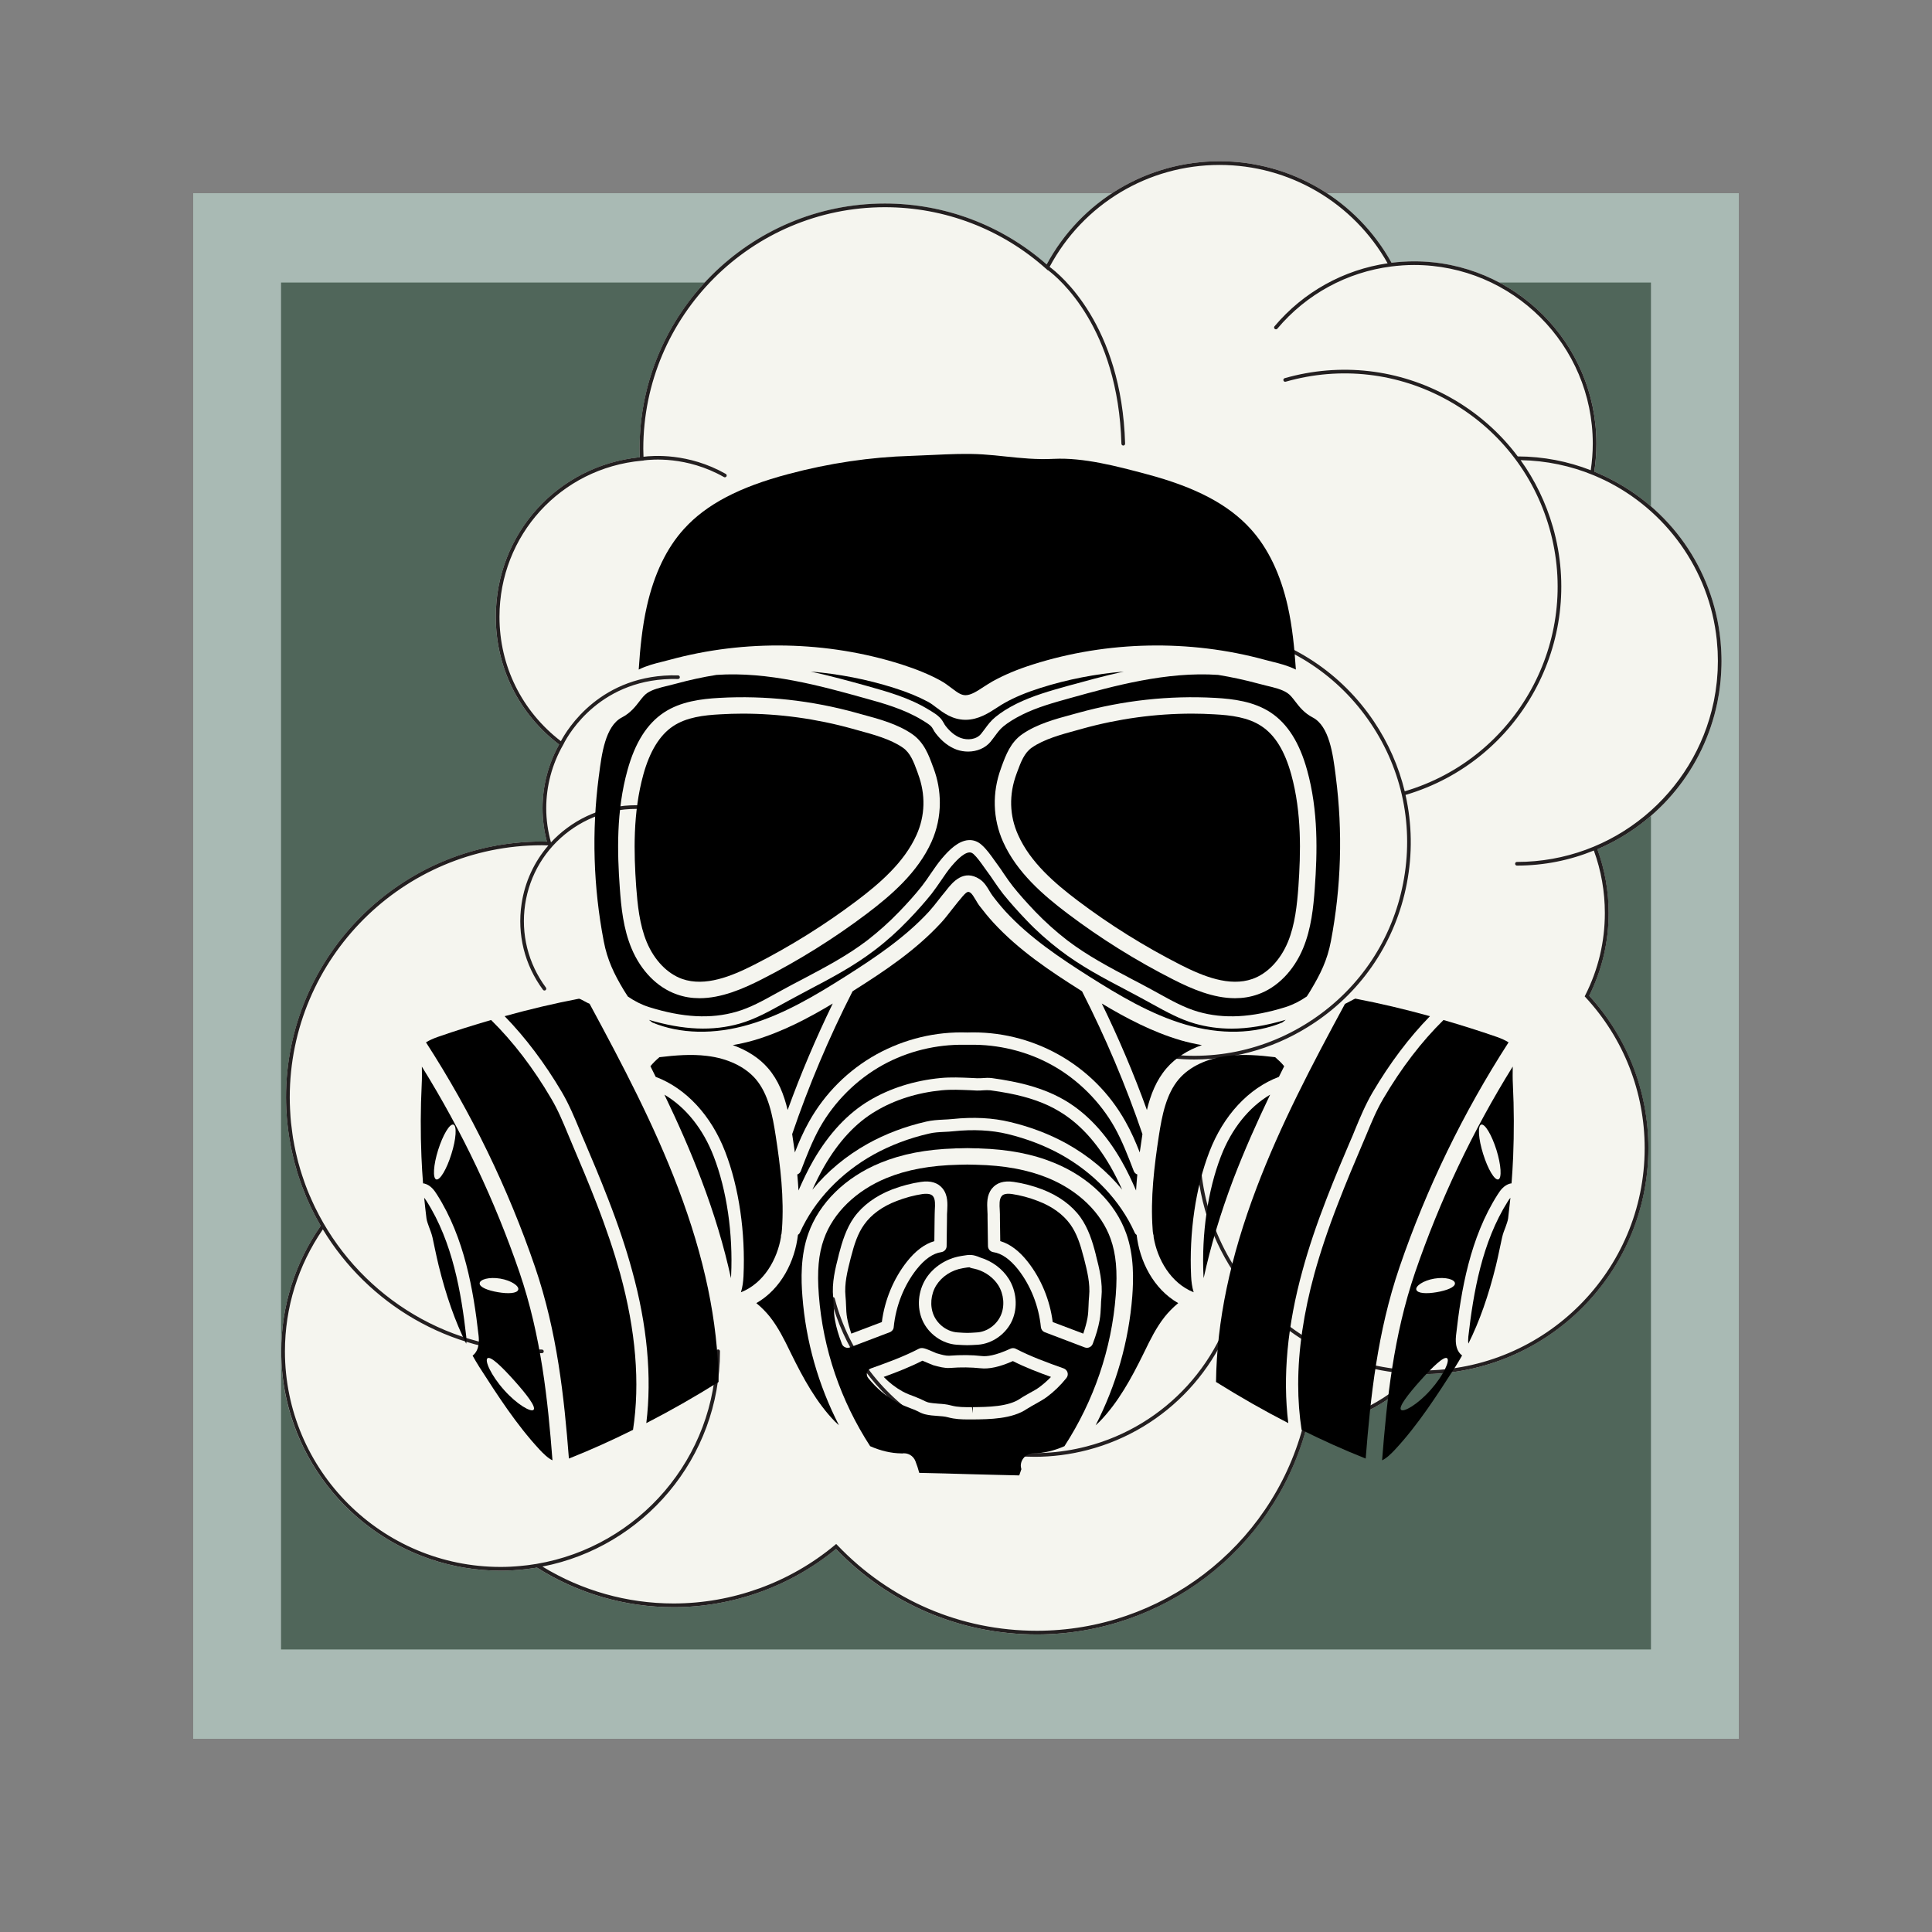 <svg xmlns="http://www.w3.org/2000/svg" xmlns:xlink="http://www.w3.org/1999/xlink" width="240" zoomAndPan="magnify" viewBox="0 0 180 180" height="240" preserveAspectRatio="xMidYMid meet" version="1.0"><rect x="0" y="0" width="180" height="180" fill="#808080" stroke="none"/><defs><clipPath id="013d277b3e"><path d="M 26.184 26.324 L 153.816 26.324 L 153.816 153.676 L 26.184 153.676 Z M 26.184 26.324 " clip-rule="nonzero"/></clipPath><clipPath id="7284b0f8db"><path d="M 26.184 15.023 L 160.434 15.023 L 160.434 152.273 L 26.184 152.273 Z M 26.184 15.023 " clip-rule="nonzero"/></clipPath><clipPath id="808404b2b1"><path d="M 39.164 99 L 52 99 L 52 137 L 39.164 137 Z M 39.164 99 " clip-rule="nonzero"/></clipPath><clipPath id="27f77ad93e"><path d="M 39.164 95 L 60 95 L 60 136 L 39.164 136 Z M 39.164 95 " clip-rule="nonzero"/></clipPath><clipPath id="4506e699e9"><path d="M 39.164 111 L 44 111 L 44 126 L 39.164 126 Z M 39.164 111 " clip-rule="nonzero"/></clipPath><clipPath id="fa57328e5b"><path d="M 59 42.258 L 121 42.258 L 121 65 L 59 65 Z M 59 42.258 " clip-rule="nonzero"/></clipPath><clipPath id="aea777f7b3"><path d="M 76 108 L 105 108 L 105 137.508 L 76 137.508 Z M 76 108 " clip-rule="nonzero"/></clipPath><clipPath id="3b8ec79c86"><path d="M 128 99 L 141.164 99 L 141.164 137 L 128 137 Z M 128 99 " clip-rule="nonzero"/></clipPath></defs><path fill="#a9bab4" d="M 18 18 L 162 18 L 162 162 L 18 162 Z M 18 18 " fill-opacity="1" fill-rule="nonzero"/><g clip-path="url(#013d277b3e)"><path fill="#50665a" d="M 26.184 26.324 L 154.027 26.324 L 154.027 153.676 L 26.184 153.676 Z M 26.184 26.324 " fill-opacity="1" fill-rule="nonzero"/></g><g clip-path="url(#7284b0f8db)"><path fill="#f5f5ef" d="M 160.395 61.59 C 160.395 61.883 160.387 62.176 160.371 62.469 C 160.367 62.551 160.363 62.633 160.359 62.715 C 160.344 62.941 160.328 63.172 160.309 63.398 C 160.301 63.465 160.297 63.535 160.289 63.598 C 160.258 63.895 160.223 64.191 160.176 64.48 C 160.176 64.488 160.172 64.5 160.172 64.512 C 160.129 64.801 160.078 65.09 160.02 65.371 C 160.012 65.406 160.008 65.445 160 65.477 C 158.75 71.512 154.641 76.637 148.82 79.125 C 149.516 81.027 149.867 83.023 149.867 85.062 C 149.867 87.766 149.258 90.359 148.055 92.773 C 151.613 96.664 153.57 101.703 153.57 106.973 C 153.57 118.582 144.125 128.027 132.52 128.027 C 132.43 128.027 132.344 128.023 132.258 128.02 L 132.16 128.016 C 129.348 130.871 125.625 132.711 121.664 133.211 C 118.559 144.441 108.266 152.277 96.598 152.277 C 89.469 152.277 82.828 149.453 77.875 144.316 C 73.625 147.812 68.262 149.738 62.746 149.738 C 58.23 149.738 53.832 148.465 50.02 146.051 C 50.016 146.051 50.004 146.055 49.996 146.055 C 49.77 146.09 49.535 146.125 49.301 146.156 C 49.223 146.168 49.145 146.176 49.062 146.188 C 48.859 146.211 48.652 146.234 48.449 146.254 C 48.312 146.266 48.176 146.273 48.039 146.281 C 47.883 146.293 47.723 146.309 47.562 146.312 C 47.254 146.328 46.941 146.336 46.633 146.336 C 37.48 146.336 29.715 140.285 27.121 131.973 C 26.922 131.336 26.75 130.684 26.613 130.016 C 26.477 129.352 26.375 128.676 26.305 127.988 C 26.238 127.301 26.203 126.609 26.203 125.902 C 26.203 121.695 27.477 117.656 29.883 114.215 C 29.578 113.691 29.297 113.16 29.035 112.621 C 29.012 112.57 28.988 112.523 28.965 112.48 C 28.832 112.195 28.703 111.914 28.578 111.625 C 28.555 111.57 28.531 111.52 28.512 111.465 C 28.383 111.164 28.266 110.863 28.152 110.559 C 28.109 110.441 28.066 110.328 28.027 110.211 C 27.953 110.004 27.883 109.801 27.816 109.594 C 27.777 109.465 27.73 109.34 27.695 109.211 C 27.609 108.934 27.531 108.648 27.457 108.367 C 27.414 108.215 27.375 108.062 27.34 107.906 C 27.293 107.723 27.254 107.543 27.211 107.355 C 27.18 107.211 27.148 107.062 27.117 106.914 C 27.059 106.621 27.008 106.332 26.961 106.043 C 26.938 105.906 26.918 105.766 26.898 105.629 C 26.863 105.383 26.832 105.137 26.801 104.891 C 26.793 104.797 26.777 104.703 26.773 104.613 C 26.738 104.277 26.715 103.938 26.691 103.602 C 26.688 103.504 26.684 103.41 26.68 103.312 C 26.664 102.957 26.652 102.602 26.652 102.242 C 26.652 89.098 37.344 78.406 50.484 78.406 C 50.645 78.406 50.801 78.41 50.957 78.418 C 50.688 77.398 50.551 76.348 50.551 75.301 C 50.551 73.227 51.082 71.18 52.094 69.371 C 48.34 66.516 46.191 62.188 46.191 57.469 C 46.191 49.746 51.949 43.379 59.605 42.602 C 59.598 42.34 59.59 42.082 59.59 41.82 C 59.59 29.219 69.844 18.965 82.445 18.965 C 88.004 18.965 93.344 20.977 97.516 24.641 C 100.723 18.703 106.871 15.023 113.621 15.023 C 120.289 15.023 126.418 18.648 129.645 24.484 C 129.648 24.484 129.652 24.484 129.656 24.484 C 130 24.441 130.344 24.41 130.695 24.387 C 130.699 24.387 130.707 24.387 130.715 24.387 C 131.055 24.363 131.402 24.352 131.746 24.352 C 141.113 24.352 148.734 31.973 148.734 41.34 C 148.734 42.199 148.668 43.074 148.535 43.941 C 148.57 43.953 148.605 43.973 148.641 43.984 C 148.727 44.023 148.812 44.059 148.898 44.098 C 149.105 44.188 149.305 44.277 149.504 44.371 C 149.547 44.391 149.59 44.41 149.629 44.434 C 155.609 47.316 159.605 53.027 160.285 59.594 C 160.293 59.645 160.297 59.695 160.301 59.746 C 160.324 59.988 160.34 60.23 160.355 60.473 C 160.359 60.551 160.363 60.625 160.367 60.703 C 160.391 60.992 160.395 61.293 160.395 61.59 Z M 160.395 61.59 " fill-opacity="1" fill-rule="nonzero"/><path fill="#231f20" d="M 159.996 65.477 C 160.004 65.445 160.008 65.406 160.016 65.371 C 160.074 65.086 160.125 64.797 160.172 64.512 C 160.172 64.5 160.172 64.488 160.172 64.48 C 160.219 64.188 160.254 63.891 160.285 63.598 C 160.293 63.535 160.301 63.465 160.305 63.398 C 160.324 63.172 160.34 62.941 160.355 62.715 C 160.359 62.633 160.363 62.551 160.367 62.469 C 160.383 62.176 160.391 61.883 160.391 61.59 C 160.391 61.293 160.383 60.992 160.367 60.699 C 160.363 60.625 160.363 60.551 160.355 60.473 C 160.34 60.227 160.32 59.984 160.301 59.742 C 160.297 59.691 160.289 59.641 160.285 59.59 C 159.605 53.023 155.609 47.312 149.629 44.43 C 149.59 44.41 149.547 44.387 149.504 44.367 C 149.305 44.273 149.105 44.184 148.898 44.094 C 148.812 44.055 148.727 44.02 148.641 43.98 C 148.602 43.969 148.566 43.949 148.535 43.938 C 148.668 43.07 148.734 42.199 148.734 41.336 C 148.734 31.969 141.113 24.348 131.746 24.348 C 131.402 24.348 131.055 24.359 130.715 24.383 C 130.707 24.383 130.699 24.383 130.695 24.383 C 130.344 24.402 130 24.438 129.656 24.48 C 129.652 24.48 129.648 24.48 129.645 24.48 C 126.418 18.648 120.293 15.023 113.621 15.023 C 106.871 15.023 100.719 18.703 97.516 24.637 C 93.34 20.973 88 18.961 82.441 18.961 C 69.84 18.961 59.586 29.215 59.586 41.816 C 59.586 42.082 59.594 42.34 59.605 42.598 C 51.945 43.375 46.191 49.738 46.191 57.469 C 46.191 62.184 48.34 66.512 52.09 69.367 C 51.082 71.176 50.547 73.223 50.547 75.297 C 50.547 76.348 50.684 77.391 50.953 78.414 C 50.797 78.406 50.645 78.402 50.48 78.402 C 37.34 78.402 26.648 89.098 26.648 102.238 C 26.648 102.598 26.66 102.953 26.676 103.309 C 26.68 103.406 26.688 103.5 26.691 103.598 C 26.711 103.938 26.734 104.27 26.77 104.609 C 26.777 104.703 26.789 104.793 26.801 104.887 C 26.828 105.133 26.855 105.379 26.895 105.625 C 26.914 105.766 26.938 105.902 26.957 106.039 C 27.004 106.328 27.055 106.617 27.113 106.91 C 27.145 107.059 27.18 107.207 27.211 107.352 C 27.25 107.539 27.293 107.723 27.336 107.902 C 27.375 108.059 27.41 108.211 27.453 108.363 C 27.527 108.645 27.605 108.926 27.691 109.207 C 27.73 109.332 27.773 109.457 27.812 109.59 C 27.883 109.797 27.949 110.004 28.023 110.207 C 28.062 110.324 28.105 110.441 28.148 110.555 C 28.262 110.859 28.383 111.164 28.508 111.461 C 28.531 111.516 28.555 111.566 28.574 111.621 C 28.699 111.91 28.828 112.195 28.961 112.477 C 28.984 112.523 29.008 112.57 29.031 112.617 C 29.293 113.156 29.574 113.691 29.879 114.211 C 27.477 117.656 26.203 121.695 26.203 125.902 C 26.203 126.609 26.238 127.305 26.309 127.988 C 26.379 128.676 26.484 129.352 26.621 130.016 C 26.758 130.68 26.926 131.332 27.129 131.973 C 29.719 140.285 37.484 146.336 46.641 146.336 C 46.949 146.336 47.258 146.328 47.57 146.312 C 47.73 146.309 47.887 146.293 48.047 146.281 C 48.184 146.273 48.32 146.262 48.457 146.254 C 48.66 146.234 48.867 146.211 49.07 146.188 C 49.148 146.176 49.227 146.168 49.305 146.156 C 49.539 146.125 49.77 146.09 50.004 146.055 C 50.012 146.055 50.02 146.051 50.027 146.051 C 53.84 148.465 58.238 149.738 62.754 149.738 C 68.266 149.738 73.633 147.812 77.883 144.316 C 82.836 149.453 89.477 152.277 96.605 152.277 C 108.277 152.277 118.566 144.445 121.672 133.211 C 125.633 132.711 129.355 130.871 132.168 128.016 L 132.262 128.02 C 132.348 128.023 132.438 128.027 132.527 128.027 C 144.137 128.027 153.578 118.582 153.578 106.973 C 153.578 101.699 151.621 96.664 148.062 92.773 C 149.262 90.359 149.875 87.766 149.875 85.062 C 149.875 83.023 149.52 81.027 148.828 79.125 C 154.637 76.641 158.75 71.512 159.996 65.477 Z M 149.52 85.062 C 149.52 87.75 148.906 90.332 147.695 92.723 L 147.641 92.828 L 147.723 92.918 C 151.273 96.754 153.23 101.75 153.23 106.973 C 153.23 118.395 143.938 127.684 132.52 127.684 C 121.102 127.684 111.809 118.391 111.809 106.973 C 111.809 106.879 111.734 106.805 111.637 106.805 C 111.543 106.805 111.469 106.879 111.469 106.973 C 111.469 111.531 112.926 115.754 115.402 119.203 C 114.18 126.738 108.629 132.844 101.234 134.762 C 90.965 137.43 80.441 131.246 77.773 120.977 C 77.75 120.883 77.656 120.828 77.566 120.852 C 77.473 120.875 77.418 120.969 77.441 121.062 C 79.73 129.867 87.695 135.727 96.402 135.727 C 98.027 135.727 99.68 135.52 101.324 135.094 C 108.738 133.168 114.332 127.105 115.68 119.59 C 119.367 124.5 125.152 127.746 131.688 128.004 C 128.93 130.699 125.336 132.43 121.516 132.883 L 121.402 132.898 L 121.371 133.008 C 118.344 144.152 108.156 151.934 96.602 151.934 C 89.516 151.934 82.918 149.102 78.016 143.961 L 77.906 143.848 L 77.785 143.949 C 73.574 147.457 68.234 149.391 62.75 149.391 C 58.43 149.391 54.215 148.199 50.535 145.953 C 59.945 144.133 67.078 135.836 67.078 125.898 C 67.078 125.801 67.004 125.727 66.906 125.727 C 66.812 125.727 66.734 125.801 66.734 125.898 C 66.734 135.832 59.484 144.102 49.996 145.703 C 49.762 145.742 49.523 145.777 49.289 145.809 C 49.219 145.816 49.145 145.824 49.074 145.836 C 48.863 145.863 48.652 145.883 48.438 145.902 C 48.309 145.914 48.184 145.926 48.051 145.934 C 47.887 145.945 47.723 145.957 47.562 145.965 C 47.258 145.98 46.953 145.988 46.645 145.988 C 35.559 145.996 26.547 136.98 26.547 125.902 C 26.547 121.82 27.77 117.895 30.078 114.539 C 34.258 121.449 41.844 126.074 50.488 126.074 C 50.586 126.074 50.66 126 50.66 125.902 C 50.66 125.809 50.586 125.734 50.488 125.734 C 41.207 125.734 33.168 120.324 29.355 112.488 C 29.332 112.438 29.305 112.387 29.281 112.332 C 29.141 112.035 29.004 111.738 28.875 111.434 C 28.863 111.41 28.848 111.383 28.84 111.359 C 28.711 111.066 28.598 110.766 28.484 110.465 C 28.438 110.344 28.398 110.227 28.355 110.109 C 28.281 109.902 28.211 109.699 28.145 109.488 C 28.09 109.32 28.039 109.156 27.988 108.992 C 27.922 108.766 27.855 108.535 27.793 108.309 C 27.754 108.152 27.715 107.996 27.676 107.844 C 27.629 107.66 27.59 107.48 27.547 107.301 C 27.508 107.109 27.465 106.922 27.43 106.734 C 27.379 106.492 27.336 106.25 27.297 106.008 C 27.273 105.867 27.254 105.727 27.238 105.586 C 27.203 105.344 27.172 105.098 27.145 104.852 C 27.133 104.762 27.125 104.676 27.113 104.59 C 27.078 104.258 27.055 103.926 27.039 103.59 C 27.031 103.496 27.027 103.398 27.023 103.305 C 27.008 102.953 26.996 102.602 26.996 102.246 C 26.996 89.293 37.535 78.75 50.488 78.75 C 50.656 78.75 50.824 78.758 50.992 78.762 L 51.09 78.766 C 49.77 80.293 48.898 82.164 48.594 84.215 C 48.168 87.059 48.875 89.902 50.59 92.219 C 50.621 92.262 50.672 92.285 50.727 92.285 C 50.758 92.285 50.797 92.273 50.828 92.25 C 50.902 92.191 50.918 92.086 50.863 92.012 C 49.203 89.77 48.516 87.02 48.926 84.262 C 49.34 81.504 50.801 79.074 53.043 77.414 C 55.285 75.758 58.035 75.07 60.793 75.48 C 63.551 75.895 65.98 77.355 67.637 79.598 C 67.691 79.672 67.801 79.688 67.879 79.629 C 67.953 79.574 67.969 79.465 67.91 79.391 C 66.199 77.078 63.688 75.566 60.84 75.145 C 57.992 74.715 55.152 75.426 52.836 77.141 C 52.285 77.547 51.789 77.996 51.332 78.484 C 51.043 77.441 50.891 76.371 50.891 75.297 C 50.891 73.23 51.438 71.191 52.461 69.406 L 52.535 69.273 L 52.531 69.27 C 52.973 68.398 55.996 63.078 63.164 63.262 C 63.266 63.262 63.34 63.191 63.34 63.098 C 63.34 63 63.266 62.922 63.172 62.922 C 55.973 62.742 52.828 67.977 52.258 69.055 C 48.621 66.266 46.535 62.055 46.535 57.469 C 46.535 49.867 52.238 43.613 59.797 42.922 L 59.957 42.91 L 59.957 42.898 C 60.672 42.801 63.98 42.477 67.445 44.445 C 67.473 44.461 67.5 44.469 67.531 44.469 C 67.59 44.469 67.648 44.438 67.684 44.383 C 67.73 44.301 67.699 44.195 67.617 44.152 C 64.133 42.172 60.785 42.445 59.953 42.555 C 59.941 42.309 59.934 42.066 59.934 41.816 C 59.934 29.402 70.035 19.305 82.449 19.305 C 87.992 19.305 93.324 21.34 97.457 25.039 L 97.621 25.184 L 97.629 25.164 C 98.617 25.898 104.168 30.504 104.48 41.344 C 104.484 41.434 104.562 41.512 104.652 41.512 L 104.656 41.512 C 104.754 41.508 104.824 41.43 104.824 41.336 C 104.504 30.23 98.723 25.547 97.789 24.863 C 100.926 19 106.977 15.367 113.621 15.367 C 120.121 15.367 126.098 18.871 129.281 24.531 C 125.191 25.129 121.445 27.195 118.742 30.402 C 118.684 30.477 118.691 30.586 118.766 30.641 C 118.836 30.703 118.945 30.695 119.008 30.621 C 121.715 27.398 125.504 25.355 129.617 24.828 C 129.953 24.785 130.289 24.754 130.617 24.73 C 130.645 24.727 130.672 24.727 130.699 24.723 C 131.055 24.699 131.406 24.688 131.746 24.688 C 140.926 24.688 148.395 32.152 148.395 41.332 C 148.395 42.152 148.328 42.984 148.207 43.809 C 146.094 42.988 143.805 42.531 141.406 42.523 C 139.727 40.285 137.582 38.402 135.059 37 C 130.34 34.379 124.883 33.754 119.691 35.234 C 119.598 35.262 119.547 35.355 119.574 35.449 C 119.602 35.535 119.691 35.59 119.785 35.562 C 124.887 34.105 130.258 34.719 134.895 37.297 C 139.535 39.875 142.895 44.105 144.355 49.207 C 147.352 59.688 141.309 70.645 130.875 73.723 C 130.316 71.422 129.352 69.215 127.988 67.191 C 124.969 62.715 120.391 59.68 115.09 58.645 C 114.996 58.629 114.91 58.688 114.887 58.781 C 114.871 58.875 114.93 58.965 115.023 58.984 C 120.238 60 124.738 62.984 127.703 67.387 C 130.672 71.785 131.742 77.082 130.727 82.289 C 129.715 87.5 126.73 92 122.328 94.969 C 117.926 97.934 112.633 99.012 107.426 97.992 C 107.332 97.977 107.242 98.035 107.223 98.129 C 107.203 98.227 107.266 98.312 107.359 98.332 C 108.66 98.582 109.969 98.711 111.266 98.711 C 115.25 98.711 119.145 97.527 122.52 95.25 C 126.996 92.234 130.031 87.656 131.062 82.355 C 131.605 79.566 131.555 76.754 130.949 74.062 C 141.574 70.938 147.73 59.781 144.684 49.113 C 144.031 46.844 143.012 44.738 141.672 42.871 C 144.07 42.914 146.363 43.406 148.461 44.273 C 148.559 44.312 148.648 44.355 148.746 44.395 C 148.957 44.488 149.168 44.582 149.379 44.684 C 149.406 44.695 149.434 44.711 149.461 44.719 C 155.164 47.48 159.262 53.047 159.949 59.617 C 159.953 59.672 159.957 59.723 159.961 59.777 C 159.984 60.012 160.004 60.25 160.016 60.484 C 160.02 60.559 160.027 60.637 160.031 60.711 C 160.043 61 160.051 61.293 160.051 61.582 C 160.051 61.871 160.039 62.16 160.031 62.445 C 160.027 62.527 160.02 62.605 160.016 62.688 C 160.004 62.91 159.984 63.137 159.965 63.355 C 159.957 63.426 159.953 63.492 159.945 63.562 C 159.883 64.148 159.793 64.73 159.68 65.301 C 159.672 65.336 159.664 65.371 159.656 65.406 C 157.887 73.902 150.34 80.305 141.328 80.305 C 141.234 80.305 141.16 80.379 141.16 80.473 C 141.16 80.57 141.234 80.645 141.328 80.645 C 143.863 80.645 146.281 80.145 148.496 79.242 C 149.176 81.113 149.52 83.066 149.52 85.062 Z M 149.52 85.062 " fill-opacity="1" fill-rule="nonzero"/></g><g clip-path="url(#808404b2b1)"><path fill="#000000" d="M 49.715 131.344 C 49.492 131.609 48.168 130.863 46.957 129.496 C 45.734 128.125 45.129 126.734 45.426 126.539 C 45.727 126.34 46.762 127.34 47.922 128.637 C 49.078 129.93 49.953 131.074 49.715 131.344 Z M 44.688 119.566 C 44.691 119.207 45.562 118.949 46.609 119.125 C 47.652 119.301 48.391 119.828 48.281 120.16 C 48.176 120.508 47.348 120.555 46.395 120.391 C 45.449 120.23 44.672 119.926 44.688 119.566 Z M 42.055 107.52 C 41.621 108.926 40.988 109.992 40.641 109.883 C 40.305 109.773 40.379 108.543 40.82 107.141 C 41.266 105.727 41.898 104.672 42.242 104.777 C 42.578 104.887 42.504 106.109 42.055 107.52 Z M 39.305 99.375 C 39.312 99.934 39.32 100.496 39.289 101.055 C 39.18 103.289 39.172 105.551 39.266 107.773 C 39.305 108.66 39.352 109.473 39.414 110.25 C 39.457 110.258 39.504 110.258 39.559 110.273 C 40.105 110.426 40.445 110.859 40.719 111.305 C 43.273 115.324 44.109 120.188 44.586 124.414 C 44.625 124.766 44.723 125.773 44.031 126.301 C 44.23 126.664 44.445 127.016 44.66 127.363 C 46.359 130.008 48.117 132.734 50.258 135.043 C 50.629 135.441 51.051 135.855 51.473 136.055 C 51.039 130.422 50.414 124.449 48.402 118.551 C 46.102 111.84 43.047 105.395 39.305 99.375 " fill-opacity="1" fill-rule="nonzero"/></g><g clip-path="url(#27f77ad93e)"><path fill="#000000" d="M 55.57 112.094 C 54.84 110.207 54.062 108.363 53.402 106.82 C 53.242 106.441 53.09 106.066 52.934 105.703 C 52.449 104.535 51.996 103.434 51.348 102.34 C 49.684 99.504 47.805 97.051 45.754 95.031 C 44.094 95.516 42.434 96.035 40.805 96.602 C 40.359 96.758 39.992 96.926 39.688 97.113 C 43.91 103.652 47.336 110.695 49.852 118.055 C 51.918 124.105 52.559 130.176 53.004 135.891 C 53.051 135.867 53.098 135.855 53.141 135.836 C 55.09 135.059 57.039 134.18 58.977 133.215 C 59.645 128.859 59.234 123.961 57.777 118.648 C 57.215 116.629 56.504 114.492 55.57 112.094 " fill-opacity="1" fill-rule="nonzero"/></g><path fill="#000000" d="M 119.461 95.266 C 119.574 95.188 119.68 95.102 119.789 95.012 C 117.953 95.555 116.293 95.836 114.742 95.836 C 113.543 95.836 112.41 95.676 111.316 95.363 C 109.902 94.957 108.629 94.246 107.391 93.566 L 106.68 93.176 C 106.098 92.855 105.504 92.543 104.922 92.234 C 102.844 91.145 100.691 90.012 98.742 88.516 C 97.633 87.664 96.578 86.734 95.621 85.723 C 94.785 84.852 94.059 84.027 93.453 83.277 C 93.145 82.883 92.863 82.469 92.59 82.074 C 92.391 81.773 92.191 81.484 91.977 81.199 C 91.883 81.062 91.785 80.926 91.676 80.781 C 91.359 80.336 91.039 79.879 90.691 79.562 C 90.531 79.426 90.402 79.414 90.312 79.418 C 89.703 79.457 88.906 80.406 88.641 80.711 C 88.289 81.133 87.984 81.582 87.664 82.055 C 87.387 82.453 87.102 82.875 86.789 83.277 C 86.18 84.035 85.473 84.84 84.621 85.723 C 83.652 86.734 82.609 87.676 81.5 88.516 C 79.547 90.012 77.398 91.145 75.32 92.234 C 74.734 92.543 74.148 92.855 73.562 93.176 L 72.852 93.566 C 71.613 94.246 70.34 94.957 68.93 95.363 C 66.395 96.086 63.695 95.973 60.461 95.02 C 60.566 95.102 60.676 95.188 60.781 95.266 C 63.348 96.332 66.527 96.418 69.801 95.453 C 73.051 94.5 76.02 92.711 78.785 90.961 C 81.48 89.25 84.297 87.375 86.543 84.938 C 86.848 84.602 87.133 84.242 87.43 83.859 C 87.645 83.586 87.852 83.316 88.074 83.059 L 88.242 82.844 C 88.742 82.223 89.785 80.934 91.27 81.91 C 91.707 82.191 91.977 82.652 92.215 83.059 C 92.301 83.195 92.375 83.328 92.465 83.441 C 92.836 83.941 93.254 84.449 93.699 84.938 C 95.945 87.375 98.762 89.25 101.453 90.961 C 104.223 92.711 107.191 94.5 110.441 95.453 C 113.715 96.418 116.891 96.332 119.461 95.266 " fill-opacity="1" fill-rule="nonzero"/><g clip-path="url(#4506e699e9)"><path fill="#000000" d="M 39.75 111.918 C 39.676 111.801 39.598 111.688 39.52 111.594 C 39.59 112.27 39.656 112.91 39.734 113.52 C 39.773 113.781 39.871 114.031 39.98 114.34 C 40.086 114.613 40.211 114.934 40.297 115.301 C 40.371 115.664 40.453 116.02 40.527 116.387 C 40.637 116.891 40.742 117.395 40.867 117.902 C 41.559 120.711 42.402 123.113 43.434 125.184 C 43.461 125.055 43.469 124.855 43.441 124.535 C 42.973 120.438 42.176 115.738 39.75 111.918 " fill-opacity="1" fill-rule="nonzero"/></g><path fill="#000000" d="M 69.031 120.398 C 71.184 119.543 72.414 117.324 72.762 115.254 C 72.75 115.172 72.762 115.086 72.793 115.004 C 72.797 114.992 72.805 114.965 72.812 114.949 C 72.828 114.82 72.844 114.691 72.852 114.559 C 73.07 111.605 72.703 108.621 72.273 105.84 C 71.98 103.914 71.59 101.914 70.395 100.52 C 69.391 99.367 67.777 98.602 65.859 98.375 C 64.402 98.195 62.914 98.32 61.438 98.496 C 61.137 98.754 60.852 99.027 60.598 99.336 C 60.762 99.668 60.93 99.992 61.09 100.328 C 63.902 101.387 66.262 103.914 67.57 107.32 C 68.848 110.625 69.461 114.848 69.27 118.902 C 69.246 119.383 69.184 119.91 69.031 120.398 " fill-opacity="1" fill-rule="nonzero"/><path fill="#000000" d="M 61.902 101.988 C 63.148 104.578 64.312 107.195 65.324 109.867 C 66.539 113.062 67.457 116.121 68.102 119.082 C 68.105 119.008 68.105 118.926 68.117 118.848 C 68.301 114.941 67.715 110.891 66.492 107.734 C 65.5 105.152 63.867 103.145 61.902 101.988 " fill-opacity="1" fill-rule="nonzero"/><path fill="#000000" d="M 108.688 99.52 C 109.512 98.57 110.641 97.836 111.98 97.371 C 111.328 97.258 110.672 97.113 110.004 96.922 C 107.359 96.141 104.93 94.863 102.652 93.496 C 104.223 96.723 105.637 100.039 106.855 103.418 C 107.195 102.004 107.719 100.645 108.688 99.52 " fill-opacity="1" fill-rule="nonzero"/><path fill="#000000" d="M 86.996 122.547 C 87.387 123.434 88.27 124.074 89.203 124.137 C 90.117 124.199 90.133 124.199 91.039 124.137 C 91.973 124.074 92.855 123.434 93.246 122.547 C 93.625 121.684 93.531 120.582 93.008 119.746 C 92.57 119.055 91.848 118.52 91.02 118.266 C 91 118.258 90.984 118.258 90.961 118.254 C 90.832 118.215 90.691 118.184 90.562 118.16 C 90.469 118.145 90.395 118.113 90.324 118.07 C 90.219 118.07 90.078 118.09 89.855 118.129 L 89.68 118.16 C 88.66 118.328 87.75 118.926 87.234 119.746 C 86.711 120.582 86.617 121.684 86.996 122.547 " fill-opacity="1" fill-rule="nonzero"/><path fill="#000000" d="M 54.934 93.527 C 54.754 93.453 54.602 93.359 54.449 93.281 C 54.277 93.191 54.035 93.051 53.941 93.047 C 51.625 93.488 49.305 94.039 47.016 94.676 C 48.957 96.668 50.75 99.047 52.352 101.758 C 53.027 102.918 53.5 104.059 54.004 105.27 C 54.148 105.633 54.301 106.004 54.465 106.367 C 55.133 107.93 55.91 109.773 56.648 111.68 C 57.594 114.109 58.324 116.297 58.883 118.344 C 60.309 123.492 60.742 128.277 60.215 132.59 C 62.477 131.426 64.727 130.145 66.949 128.754 C 66.875 123.113 65.645 117.188 63.172 110.676 C 60.953 104.816 58.008 99.215 54.934 93.527 " fill-opacity="1" fill-rule="nonzero"/><path fill="#000000" d="M 68.27 97.371 C 69.602 97.848 70.738 98.57 71.555 99.52 C 72.527 100.645 73.043 102.004 73.383 103.418 C 74.605 100.039 76.02 96.723 77.586 93.496 C 75.312 94.863 72.883 96.141 70.238 96.922 C 69.574 97.113 68.914 97.258 68.27 97.371 " fill-opacity="1" fill-rule="nonzero"/><path fill="#000000" d="M 100.402 83.906 C 103.398 86.168 106.621 88.176 109.988 89.891 C 112.098 90.961 114.539 91.953 116.684 91.207 C 118.074 90.715 119.273 89.469 119.98 87.789 C 120.664 86.145 120.844 84.262 120.969 82.629 C 121.188 79.457 121.289 75.738 120.305 72.164 C 119.699 69.965 118.793 68.488 117.531 67.656 C 116.281 66.824 114.68 66.633 113.133 66.551 C 112.441 66.512 111.758 66.488 111.062 66.488 C 107.625 66.488 104.199 66.961 100.855 67.887 L 100.281 68.047 C 98.875 68.43 97.273 68.863 96.137 69.652 C 95.43 70.141 95.113 70.996 94.773 71.914 L 94.703 72.105 C 93.992 74.023 94.043 75.996 94.859 77.797 C 95.996 80.352 98.301 82.316 100.402 83.906 " fill-opacity="1" fill-rule="nonzero"/><path fill="#000000" d="M 60.262 87.789 C 60.969 89.469 62.176 90.715 63.559 91.207 C 65.703 91.953 68.145 90.961 70.25 89.891 C 73.621 88.176 76.844 86.168 79.84 83.906 C 80.895 83.109 81.992 82.223 82.969 81.215 C 83.953 80.207 84.812 79.074 85.387 77.797 C 86.199 75.996 86.25 74.023 85.535 72.105 L 85.469 71.914 C 85.133 71.004 84.824 70.141 84.105 69.652 C 82.969 68.863 81.367 68.43 79.961 68.047 L 79.387 67.887 C 76.043 66.961 72.613 66.488 69.176 66.488 C 68.484 66.488 67.801 66.512 67.109 66.551 C 65.562 66.633 63.961 66.824 62.711 67.656 C 61.469 68.48 60.539 69.996 59.941 72.156 C 58.953 75.738 59.051 79.457 59.273 82.629 C 59.398 84.262 59.574 86.145 60.262 87.789 " fill-opacity="1" fill-rule="nonzero"/><g clip-path="url(#fa57328e5b)"><path fill="#000000" d="M 62.395 61.473 C 69.41 59.555 77.078 59.707 83.996 61.902 C 85.379 62.348 86.559 62.828 87.586 63.387 C 87.984 63.602 88.332 63.863 88.641 64.098 C 89.203 64.523 89.531 64.762 89.941 64.77 C 89.949 64.77 89.949 64.77 89.953 64.77 C 90.469 64.77 91.047 64.387 91.652 63.988 C 91.93 63.812 92.199 63.637 92.469 63.484 C 93.543 62.887 94.773 62.367 96.242 61.902 C 103.164 59.707 110.832 59.555 117.844 61.473 C 118.066 61.535 118.301 61.594 118.527 61.648 C 119.227 61.82 120.004 62.02 120.734 62.383 C 120.602 60.391 120.406 58.387 119.973 56.461 C 119.297 53.48 118.137 51.055 116.508 49.27 C 114.445 46.996 111.371 45.379 106.812 44.172 C 104.062 43.438 100.949 42.613 98.172 42.75 C 96.566 42.832 95.129 42.68 93.738 42.535 C 93.039 42.461 92.32 42.383 91.57 42.336 C 90.035 42.238 88.504 42.312 86.887 42.387 C 86.219 42.422 85.543 42.449 84.875 42.473 C 81.102 42.582 77.246 43.152 73.43 44.172 C 68.867 45.379 65.797 46.996 63.734 49.27 C 62.105 51.055 60.945 53.48 60.27 56.469 C 59.836 58.387 59.637 60.391 59.508 62.383 C 60.227 62.02 61.016 61.82 61.715 61.648 C 61.941 61.594 62.176 61.535 62.395 61.473 " fill-opacity="1" fill-rule="nonzero"/></g><path fill="#000000" d="M 92.922 65.906 C 92.137 66.418 91.16 67.062 89.953 67.062 C 89.941 67.062 89.926 67.062 89.91 67.062 C 88.723 67.039 87.902 66.418 87.242 65.922 C 86.98 65.715 86.727 65.531 86.48 65.395 C 85.582 64.914 84.547 64.484 83.297 64.09 C 80.785 63.293 78.164 62.789 75.52 62.566 C 77.398 62.973 79.191 63.469 80.836 63.926 C 82.668 64.441 84.734 65.012 86.527 66.121 L 86.672 66.203 C 86.98 66.398 87.324 66.602 87.594 66.887 C 87.75 67.051 87.852 67.23 87.941 67.383 C 87.984 67.465 88.035 67.559 88.098 67.633 C 88.527 68.191 89.008 68.574 89.523 68.758 C 90.125 68.977 90.957 68.918 91.402 68.375 C 91.523 68.223 91.637 68.062 91.758 67.91 C 92.031 67.535 92.312 67.152 92.746 66.801 C 93.266 66.375 93.906 65.965 94.699 65.57 C 96.23 64.816 97.844 64.363 99.402 63.926 C 101.051 63.477 102.84 62.973 104.715 62.566 C 102.07 62.789 99.457 63.293 96.945 64.09 C 95.629 64.508 94.535 64.961 93.602 65.488 C 93.375 65.609 93.145 65.762 92.922 65.906 " fill-opacity="1" fill-rule="nonzero"/><path fill="#000000" d="M 98.648 103.52 C 97.398 102.766 95.871 102.227 94 101.863 C 93.461 101.758 92.895 101.668 92.27 101.582 C 92.062 101.562 91.852 101.566 91.613 101.582 C 91.41 101.598 91.207 101.613 90.992 101.605 L 90.418 101.574 C 89.492 101.539 88.629 101.492 87.727 101.582 C 85.473 101.801 83.359 102.465 81.594 103.52 C 79.738 104.609 78.125 106.352 76.781 108.684 C 76.383 109.379 76.023 110.105 75.688 110.84 C 77.078 109.141 78.832 107.684 80.844 106.559 C 82.496 105.641 84.332 104.945 86.297 104.496 C 86.844 104.367 87.379 104.34 87.902 104.312 C 88.168 104.297 88.445 104.289 88.723 104.258 C 90.68 104.051 92.496 104.141 94.137 104.543 C 96.027 104.992 97.797 105.672 99.398 106.559 C 101.41 107.684 103.164 109.141 104.547 110.832 C 104.215 110.098 103.859 109.379 103.461 108.684 C 102.117 106.352 100.504 104.609 98.648 103.52 " fill-opacity="1" fill-rule="nonzero"/><path fill="#000000" d="M 106.438 105.664 C 104.887 101.109 102.992 96.637 100.812 92.359 C 100.75 92.32 100.688 92.281 100.633 92.242 C 97.852 90.484 94.938 88.547 92.562 85.969 C 92.078 85.441 91.633 84.891 91.215 84.344 C 91.109 84.188 91 84.012 90.895 83.828 C 90.754 83.59 90.562 83.277 90.426 83.184 C 90.199 83.035 90.109 82.973 89.441 83.805 L 89.246 84.035 C 89.039 84.289 88.84 84.539 88.648 84.789 C 88.34 85.18 88.035 85.586 87.68 85.969 C 85.305 88.547 82.391 90.484 79.609 92.242 C 79.555 92.281 79.492 92.32 79.43 92.359 C 77.246 96.645 75.355 101.117 73.805 105.664 C 73.891 106.223 73.973 106.793 74.055 107.371 C 74.434 106.398 74.855 105.426 75.379 104.496 C 76.855 101.859 79.031 99.688 81.684 98.219 C 84.27 96.801 87.172 96.094 90.117 96.195 C 93.07 96.094 95.973 96.789 98.559 98.219 C 101.211 99.688 103.387 101.859 104.859 104.496 C 105.383 105.418 105.809 106.398 106.188 107.371 C 106.27 106.793 106.352 106.223 106.438 105.664 " fill-opacity="1" fill-rule="nonzero"/><path fill="#000000" d="M 58.461 71.754 C 59.168 69.195 60.277 67.434 61.852 66.387 C 63.41 65.352 65.34 65.113 67.027 65.02 C 71.312 64.781 75.621 65.258 79.801 66.418 L 80.363 66.574 C 81.891 66.984 83.629 67.457 84.98 68.391 C 86.098 69.164 86.527 70.348 86.91 71.395 L 86.98 71.578 C 87.371 72.625 87.562 73.711 87.562 74.797 C 87.562 76.039 87.305 77.273 86.789 78.426 C 85.504 81.289 83.02 83.418 80.77 85.121 C 77.703 87.438 74.395 89.5 70.953 91.25 C 69.184 92.152 67.184 93 65.18 93 C 64.465 93 63.75 92.895 63.051 92.641 C 61.254 92.016 59.715 90.453 58.844 88.371 C 58.066 86.52 57.871 84.496 57.746 82.738 C 57.508 79.434 57.406 75.551 58.461 71.754 Z M 93.262 71.578 L 93.328 71.387 C 93.715 70.34 94.152 69.152 95.258 68.391 C 96.613 67.457 98.344 66.984 99.871 66.574 L 100.441 66.418 C 104.621 65.258 108.93 64.781 113.215 65.02 C 114.898 65.113 116.828 65.352 118.391 66.387 C 119.965 67.434 121.074 69.195 121.781 71.754 C 122.836 75.551 122.734 79.441 122.496 82.738 C 122.371 84.496 122.172 86.52 121.398 88.371 C 120.527 90.453 118.988 92.016 117.199 92.641 C 116.488 92.895 115.777 93 115.062 93 C 113.055 93 111.059 92.152 109.289 91.25 C 105.844 89.5 102.539 87.438 99.473 85.121 C 97.219 83.418 94.734 81.289 93.453 78.426 C 92.492 76.277 92.422 73.848 93.262 71.578 Z M 58.113 92.242 C 58.238 92.449 58.363 92.648 58.492 92.84 C 59.102 93.262 59.758 93.602 60.469 93.828 C 63.625 94.812 66.219 94.949 68.609 94.262 C 69.891 93.895 71.113 93.215 72.289 92.562 L 73.008 92.168 C 73.594 91.848 74.188 91.531 74.781 91.227 C 76.906 90.102 78.914 89.047 80.801 87.613 C 81.852 86.797 82.859 85.898 83.781 84.938 C 84.605 84.082 85.316 83.285 85.879 82.57 C 86.176 82.191 86.434 81.816 86.703 81.414 C 87.035 80.934 87.367 80.441 87.758 79.977 C 88.402 79.219 89.262 78.34 90.23 78.273 C 90.684 78.242 91.109 78.398 91.461 78.719 C 91.91 79.113 92.285 79.648 92.621 80.117 C 92.715 80.254 92.812 80.391 92.906 80.512 C 93.133 80.812 93.34 81.125 93.543 81.43 C 93.816 81.828 94.078 82.211 94.363 82.57 C 94.938 83.297 95.645 84.086 96.457 84.938 C 97.379 85.898 98.383 86.797 99.441 87.613 C 101.328 89.047 103.332 90.102 105.461 91.227 C 106.055 91.531 106.645 91.848 107.234 92.168 L 107.953 92.562 C 109.133 93.215 110.352 93.895 111.633 94.262 C 114.023 94.949 116.613 94.812 119.773 93.828 C 120.48 93.602 121.141 93.262 121.75 92.84 C 121.879 92.648 122.004 92.449 122.125 92.242 C 123.031 90.73 123.664 89.449 123.996 87.695 C 124.961 82.629 125.113 77.477 124.453 72.363 L 124.434 72.199 C 124.188 70.27 123.848 67.641 122.293 66.84 C 121.504 66.43 121.031 65.82 120.66 65.332 C 120.414 65.012 120.203 64.738 119.941 64.566 C 119.438 64.227 118.734 64.059 117.992 63.883 C 117.727 63.82 117.473 63.758 117.227 63.688 C 116 63.355 114.754 63.086 113.492 62.879 C 108.688 62.547 103.738 63.914 99.719 65.035 C 98.203 65.457 96.641 65.883 95.215 66.594 C 94.496 66.957 93.93 67.309 93.477 67.68 C 93.16 67.941 92.938 68.246 92.684 68.59 C 92.562 68.758 92.43 68.934 92.293 69.102 C 91.801 69.699 91.02 70.023 90.195 70.023 C 89.84 70.023 89.48 69.965 89.133 69.844 C 88.402 69.574 87.75 69.07 87.18 68.328 C 87.09 68.207 87.008 68.086 86.941 67.953 C 86.875 67.84 86.82 67.742 86.75 67.672 C 86.59 67.504 86.312 67.336 86.074 67.184 L 85.914 67.09 C 84.27 66.078 82.281 65.516 80.523 65.035 C 76.504 63.914 71.562 62.547 66.754 62.879 C 65.488 63.078 64.242 63.355 63.012 63.688 C 62.766 63.758 62.516 63.82 62.25 63.883 C 61.512 64.059 60.805 64.227 60.301 64.566 C 60.043 64.738 59.828 65.012 59.582 65.332 C 59.207 65.82 58.738 66.43 57.945 66.84 C 56.391 67.641 56.055 70.27 55.809 72.199 L 55.785 72.363 C 55.121 77.469 55.277 82.629 56.25 87.695 C 56.578 89.438 57.23 90.777 58.113 92.242 " fill-opacity="1" fill-rule="nonzero"/><path fill="#000000" d="M 105.961 109.422 C 105.812 109.371 105.688 109.258 105.629 109.102 C 105.105 107.734 104.566 106.328 103.852 105.043 C 102.5 102.641 100.426 100.566 97.996 99.223 C 95.688 97.945 92.988 97.289 90.348 97.34 C 90.34 97.34 90.324 97.34 90.316 97.34 C 90.254 97.34 90.188 97.34 90.125 97.34 C 90.055 97.34 89.992 97.34 89.926 97.34 C 89.918 97.34 89.91 97.34 89.891 97.34 C 87.25 97.289 84.551 97.945 82.246 99.223 C 79.816 100.566 77.738 102.641 76.387 105.043 C 75.664 106.336 75.129 107.742 74.609 109.102 C 74.551 109.258 74.426 109.371 74.281 109.422 C 74.328 109.922 74.363 110.418 74.395 110.914 C 74.812 109.961 75.258 109.02 75.781 108.109 C 77.227 105.613 78.98 103.73 81 102.531 C 82.914 101.391 85.195 100.672 87.617 100.438 C 88.598 100.344 89.551 100.391 90.469 100.43 L 91.039 100.457 C 91.207 100.465 91.379 100.453 91.539 100.445 C 91.801 100.422 92.094 100.406 92.422 100.445 C 93.07 100.535 93.66 100.629 94.219 100.742 C 96.23 101.129 97.863 101.715 99.242 102.531 C 101.262 103.73 103.016 105.602 104.461 108.109 C 104.984 109.02 105.43 109.961 105.844 110.914 C 105.875 110.418 105.914 109.922 105.961 109.422 " fill-opacity="1" fill-rule="nonzero"/><path fill="#000000" d="M 87.051 115.633 C 87.059 114.961 87.062 114.277 87.074 113.605 L 87.082 113.117 C 87.09 112.996 87.094 112.863 87.094 112.734 C 87.125 112.246 87.152 111.73 86.926 111.449 C 86.875 111.391 86.742 111.223 86.297 111.223 C 86.207 111.223 86.09 111.227 85.965 111.242 C 85.191 111.359 84.344 111.578 83.535 111.895 C 82.219 112.395 81.176 113.152 80.516 114.086 C 79.922 114.91 79.594 115.906 79.277 117.145 L 79.254 117.23 C 78.949 118.441 78.656 119.582 78.773 120.77 C 78.801 121.051 78.816 121.34 78.824 121.621 C 78.84 122.035 78.855 122.426 78.926 122.809 C 79.008 123.258 79.141 123.73 79.316 124.25 L 82.16 123.172 C 82.422 121.125 83.242 119.145 84.484 117.562 C 85.281 116.547 86.145 115.895 87.051 115.633 " fill-opacity="1" fill-rule="nonzero"/><path fill="#000000" d="M 105.898 115.051 C 105.812 114.996 105.746 114.922 105.707 114.82 C 104.371 111.855 101.922 109.277 98.836 107.559 C 97.328 106.727 95.652 106.086 93.867 105.652 C 92.363 105.289 90.668 105.207 88.848 105.395 C 88.547 105.426 88.258 105.445 87.953 105.457 C 87.465 105.48 87.004 105.504 86.559 105.613 C 84.699 106.039 82.969 106.699 81.406 107.559 C 78.32 109.277 75.871 111.855 74.535 114.82 C 74.496 114.922 74.426 114.992 74.344 115.043 C 74.066 117.473 72.797 120.078 70.465 121.41 C 70.984 121.828 71.406 122.281 71.73 122.684 C 72.52 123.691 73.07 124.809 73.594 125.887 L 73.727 126.156 C 74.82 128.379 76.066 130.68 77.809 132.461 C 77.926 132.574 78.047 132.68 78.164 132.789 C 76.25 129.059 75.078 124.984 74.758 120.773 C 74.637 119.258 74.566 117.004 75.312 114.922 C 76.324 112.074 78.762 109.68 82.004 108.348 C 84.023 107.516 86.289 107.078 89.008 106.996 C 89.02 106.996 89.02 106.988 89.027 106.988 C 89.125 106.988 89.215 106.988 89.309 106.988 C 89.582 106.98 89.848 106.969 90.125 106.969 C 90.395 106.969 90.656 106.98 90.918 106.988 C 91.02 106.988 91.109 106.988 91.215 106.988 C 91.223 106.988 91.223 106.996 91.234 106.996 C 93.953 107.078 96.219 107.516 98.234 108.348 C 101.48 109.68 103.914 112.074 104.93 114.922 C 105.676 117.004 105.605 119.258 105.492 120.773 C 105.164 124.984 103.992 129.059 102.078 132.789 C 102.191 132.68 102.312 132.574 102.434 132.461 C 104.176 130.68 105.422 128.379 106.516 126.156 L 106.645 125.895 C 107.168 124.816 107.719 123.691 108.512 122.684 C 108.836 122.281 109.258 121.828 109.773 121.41 C 107.441 120.078 106.176 117.48 105.898 115.051 " fill-opacity="1" fill-rule="nonzero"/><g clip-path="url(#aea777f7b3)"><path fill="#000000" d="M 102.617 120.883 C 102.586 121.141 102.578 121.41 102.57 121.668 C 102.547 122.105 102.531 122.555 102.445 123.016 C 102.324 123.68 102.125 124.375 101.809 125.199 C 101.754 125.344 101.645 125.461 101.504 125.52 C 101.434 125.559 101.348 125.574 101.27 125.574 C 101.203 125.574 101.133 125.559 101.062 125.535 L 97.344 124.121 C 97.133 124.039 97 123.855 96.977 123.641 C 96.781 121.676 96.027 119.773 94.855 118.273 C 94.09 117.312 93.316 116.77 92.547 116.66 C 92.262 116.617 92.055 116.379 92.047 116.098 C 92.035 115.219 92.023 114.34 92.008 113.461 L 92.008 113.129 C 92 113.023 92 112.91 91.992 112.785 C 91.961 112.152 91.914 111.359 92.414 110.738 C 92.848 110.195 93.523 109.98 94.438 110.113 C 95.297 110.234 96.238 110.48 97.129 110.82 C 98.648 111.41 99.871 112.305 100.672 113.422 C 101.402 114.453 101.789 115.684 102.086 116.859 L 102.102 116.938 C 102.422 118.191 102.754 119.488 102.617 120.883 Z M 99.355 128.387 C 98.812 129.066 98.195 129.664 97.535 130.152 C 97.191 130.402 96.824 130.605 96.473 130.801 C 96.211 130.949 95.945 131.094 95.688 131.258 C 94.293 132.215 92.188 132.23 90.648 132.246 L 90.562 132.246 C 90.441 132.246 90.316 132.246 90.188 132.246 C 89.586 132.246 88.965 132.223 88.324 132.047 C 88.027 131.965 87.688 131.941 87.336 131.918 C 86.965 131.895 86.582 131.863 86.18 131.766 C 85.898 131.695 85.652 131.57 85.438 131.457 C 85.316 131.395 85.191 131.336 85.059 131.293 L 84.895 131.23 C 84.438 131.055 83.965 130.875 83.504 130.617 C 82.523 130.066 81.637 129.32 80.887 128.387 C 80.77 128.238 80.73 128.051 80.777 127.875 C 80.832 127.699 80.961 127.555 81.141 127.492 C 82.691 126.941 84.199 126.391 85.59 125.668 C 85.914 125.496 86.211 125.637 86.949 125.949 C 87.09 126.008 87.203 126.062 87.258 126.082 L 87.367 126.109 C 87.719 126.215 88.117 126.32 88.418 126.309 C 89.531 126.227 90.531 126.23 91.48 126.34 C 91.91 126.391 92.723 126.309 94.137 125.656 C 94.305 125.582 94.488 125.582 94.652 125.668 C 96.043 126.391 97.551 126.941 99.102 127.492 C 99.277 127.555 99.41 127.699 99.461 127.875 C 99.512 128.051 99.473 128.238 99.355 128.387 Z M 78.969 125.574 C 78.895 125.574 78.809 125.559 78.738 125.52 C 78.594 125.461 78.488 125.344 78.434 125.199 C 78.125 124.383 77.918 123.688 77.797 123.016 C 77.707 122.555 77.695 122.105 77.672 121.668 C 77.664 121.41 77.656 121.141 77.625 120.883 C 77.488 119.496 77.82 118.199 78.137 116.953 L 78.156 116.859 C 78.465 115.684 78.84 114.453 79.57 113.422 C 80.371 112.305 81.594 111.41 83.113 110.82 C 84.012 110.48 84.945 110.234 85.812 110.113 C 86.711 109.98 87.395 110.195 87.828 110.738 C 88.324 111.359 88.281 112.152 88.25 112.797 C 88.242 112.91 88.242 113.023 88.23 113.129 L 88.227 113.625 C 88.219 114.445 88.203 115.27 88.195 116.098 C 88.195 116.379 87.98 116.617 87.695 116.66 C 86.926 116.77 86.148 117.312 85.387 118.273 C 84.211 119.773 83.461 121.676 83.266 123.641 C 83.254 123.855 83.105 124.039 82.898 124.121 L 79.18 125.535 C 79.117 125.559 79.039 125.574 78.969 125.574 Z M 89.488 117.031 L 89.664 117 C 90.34 116.887 90.617 116.855 91.348 117.168 C 92.438 117.5 93.398 118.215 93.984 119.145 C 94.711 120.305 94.836 121.789 94.305 123.008 C 93.746 124.273 92.465 125.191 91.109 125.285 C 90.633 125.312 90.379 125.328 90.117 125.328 C 89.863 125.328 89.609 125.312 89.125 125.285 C 87.777 125.191 86.496 124.273 85.941 123.008 C 85.406 121.789 85.531 120.305 86.258 119.137 C 86.949 118.047 88.156 117.258 89.488 117.031 Z M 103.477 115.426 C 102.617 112.996 100.484 110.922 97.645 109.754 C 95.746 108.977 93.57 108.574 90.918 108.516 C 90.641 108.508 90.379 108.5 90.117 108.5 C 89.863 108.5 89.602 108.508 89.34 108.516 C 86.68 108.574 84.496 108.977 82.598 109.754 C 79.758 110.922 77.625 112.996 76.766 115.426 C 76.262 116.828 76.117 118.441 76.289 120.66 C 76.672 125.688 78.332 130.516 81.07 134.738 C 82.035 135.164 83.031 135.402 83.992 135.41 C 83.996 135.41 84.004 135.418 84.012 135.418 C 84.551 135.32 85.09 135.609 85.289 136.137 C 85.43 136.488 85.543 136.852 85.645 137.223 C 87.18 137.254 88.73 137.297 90.285 137.344 C 91.848 137.379 93.414 137.43 94.961 137.461 C 94.969 137.434 94.98 137.402 94.988 137.379 C 95.051 137.203 95.113 137.027 95.16 136.879 C 95.129 136.777 95.113 136.676 95.105 136.57 C 95.105 135.938 95.613 135.418 96.25 135.41 C 97.211 135.402 98.203 135.164 99.172 134.738 C 101.91 130.516 103.57 125.688 103.953 120.66 C 104.125 118.441 103.977 116.828 103.477 115.426 " fill-opacity="1" fill-rule="nonzero"/></g><path fill="#000000" d="M 136.801 124.535 C 136.773 124.832 136.777 125.039 136.809 125.176 C 137.84 123.113 138.684 120.707 139.375 117.902 C 139.5 117.406 139.598 116.906 139.707 116.41 C 139.781 116.035 139.859 115.668 139.945 115.301 C 140.027 114.934 140.152 114.613 140.262 114.34 C 140.367 114.031 140.469 113.781 140.508 113.52 C 140.582 112.91 140.652 112.27 140.723 111.594 C 140.637 111.695 140.559 111.801 140.488 111.918 C 138.07 115.738 137.27 120.438 136.801 124.535 " fill-opacity="1" fill-rule="nonzero"/><path fill="#000000" d="M 140.551 97.113 C 140.254 96.926 139.883 96.758 139.441 96.602 C 137.809 96.035 136.148 95.516 134.488 95.031 C 132.434 97.051 130.559 99.504 128.891 102.34 C 128.242 103.434 127.793 104.535 127.309 105.703 C 127.152 106.066 127 106.441 126.836 106.82 C 126.219 108.262 125.41 110.176 124.672 112.094 C 123.738 114.492 123.027 116.629 122.465 118.648 C 121.461 122.305 120.949 125.766 120.949 128.992 C 120.949 130.449 121.059 131.859 121.266 133.215 C 123.203 134.18 125.152 135.059 127.102 135.836 C 127.145 135.855 127.191 135.875 127.238 135.891 C 127.688 130.176 128.32 124.113 130.391 118.055 C 132.906 110.695 136.332 103.652 140.551 97.113 " fill-opacity="1" fill-rule="nonzero"/><path fill="#000000" d="M 112.672 107.32 C 113.977 103.914 116.336 101.387 119.152 100.328 C 119.312 99.992 119.48 99.668 119.645 99.336 C 119.398 99.027 119.102 98.754 118.805 98.496 C 117.328 98.32 115.84 98.195 114.395 98.375 C 112.465 98.602 110.848 99.367 109.848 100.52 C 108.652 101.914 108.262 103.914 107.965 105.84 C 107.543 108.621 107.172 111.605 107.391 114.559 C 107.398 114.691 107.41 114.82 107.438 114.961 C 107.438 114.973 107.441 114.992 107.449 115.004 C 107.48 115.086 107.492 115.172 107.48 115.254 C 107.828 117.324 109.066 119.543 111.211 120.398 C 111.059 119.91 110.996 119.383 110.973 118.902 C 110.781 114.844 111.395 110.625 112.672 107.32 " fill-opacity="1" fill-rule="nonzero"/><path fill="#000000" d="M 118.336 101.988 C 116.375 103.145 114.742 105.152 113.75 107.734 C 112.531 110.891 111.941 114.941 112.125 118.848 C 112.133 118.926 112.133 119.008 112.141 119.082 C 112.785 116.121 113.699 113.062 114.906 109.867 C 115.93 107.195 117.094 104.578 118.336 101.988 " fill-opacity="1" fill-rule="nonzero"/><path fill="#000000" d="M 91.348 127.477 C 90.477 127.387 89.551 127.367 88.504 127.449 C 87.992 127.484 87.473 127.332 87.043 127.219 L 86.934 127.188 C 86.867 127.16 86.695 127.094 86.488 127.004 C 86.352 126.941 86.105 126.836 85.941 126.773 C 84.781 127.363 83.574 127.836 82.332 128.285 C 82.852 128.824 83.438 129.273 84.066 129.625 C 84.453 129.84 84.867 129.992 85.305 130.152 L 85.469 130.223 C 85.637 130.281 85.789 130.359 85.949 130.434 C 86.137 130.527 86.305 130.609 86.465 130.656 C 86.758 130.723 87.082 130.75 87.418 130.777 C 87.812 130.801 88.219 130.832 88.633 130.949 C 89.246 131.113 89.855 131.105 90.555 131.102 L 90.641 131.672 L 90.633 131.102 C 92.023 131.086 93.93 131.07 95.043 130.312 C 95.32 130.121 95.621 129.961 95.914 129.793 C 96.25 129.609 96.566 129.441 96.852 129.227 C 97.219 128.949 97.582 128.637 97.918 128.285 C 96.699 127.844 95.504 127.387 94.367 126.809 C 93.141 127.355 92.145 127.57 91.348 127.477 " fill-opacity="1" fill-rule="nonzero"/><path fill="#000000" d="M 100.965 117.145 C 100.648 115.906 100.32 114.922 99.727 114.086 C 99.062 113.152 98.02 112.395 96.703 111.895 C 95.898 111.578 95.051 111.359 94.273 111.242 C 93.562 111.145 93.375 111.371 93.316 111.449 C 93.09 111.73 93.113 112.246 93.145 112.734 C 93.152 112.863 93.152 112.996 93.16 113.117 L 93.16 113.445 C 93.176 114.172 93.184 114.902 93.191 115.633 C 94.098 115.895 94.961 116.547 95.758 117.562 C 97 119.145 97.82 121.125 98.078 123.172 L 100.926 124.25 C 101.102 123.723 101.234 123.258 101.316 122.809 C 101.387 122.426 101.402 122.035 101.418 121.621 C 101.426 121.34 101.441 121.051 101.469 120.77 C 101.586 119.582 101.293 118.434 100.988 117.219 L 100.965 117.145 " fill-opacity="1" fill-rule="nonzero"/><g clip-path="url(#3b8ec79c86)"><path fill="#000000" d="M 139.598 109.883 C 139.254 109.992 138.621 108.926 138.184 107.52 C 137.738 106.109 137.66 104.887 138 104.777 C 138.344 104.672 138.977 105.727 139.422 107.141 C 139.859 108.543 139.934 109.773 139.598 109.883 Z M 133.852 120.391 C 132.898 120.555 132.066 120.508 131.957 120.16 C 131.852 119.828 132.59 119.301 133.637 119.125 C 134.68 118.949 135.547 119.207 135.555 119.566 C 135.57 119.926 134.793 120.23 133.852 120.391 Z M 133.285 129.496 C 132.074 130.863 130.754 131.609 130.527 131.344 C 130.289 131.074 131.164 129.93 132.32 128.637 C 133.48 127.34 134.52 126.34 134.816 126.539 C 135.113 126.734 134.508 128.125 133.285 129.496 Z M 140.953 101.055 C 140.922 100.496 140.93 99.934 140.938 99.367 C 137.191 105.395 134.141 111.84 131.84 118.551 C 129.828 124.449 129.207 130.422 128.766 136.055 C 129.191 135.855 129.613 135.441 129.984 135.043 C 132.129 132.734 133.879 129.996 135.578 127.363 C 135.801 127.016 136.008 126.66 136.219 126.289 C 135.758 125.941 135.555 125.32 135.656 124.414 C 136.129 120.188 136.969 115.316 139.523 111.305 C 139.801 110.859 140.137 110.426 140.684 110.273 C 140.734 110.258 140.781 110.258 140.828 110.25 C 140.887 109.473 140.938 108.66 140.977 107.773 C 141.066 105.535 141.062 103.281 140.953 101.055 " fill-opacity="1" fill-rule="nonzero"/></g><path fill="#000000" d="M 121.359 118.344 C 121.918 116.297 122.648 114.117 123.594 111.68 C 124.34 109.746 125.152 107.828 125.777 106.367 C 125.941 106.004 126.094 105.633 126.238 105.27 C 126.738 104.059 127.215 102.918 127.891 101.758 C 129.492 99.047 131.281 96.668 133.227 94.676 C 130.93 94.039 128.609 93.488 126.27 93.039 C 126.211 93.051 125.961 93.191 125.793 93.281 C 125.637 93.359 125.484 93.453 125.309 93.527 C 122.227 99.215 119.289 104.816 117.07 110.676 C 114.598 117.188 113.363 123.113 113.293 128.754 C 115.516 130.145 117.766 131.426 120.027 132.59 C 119.496 128.277 119.934 123.492 121.359 118.344 " fill-opacity="1" fill-rule="nonzero"/></svg>